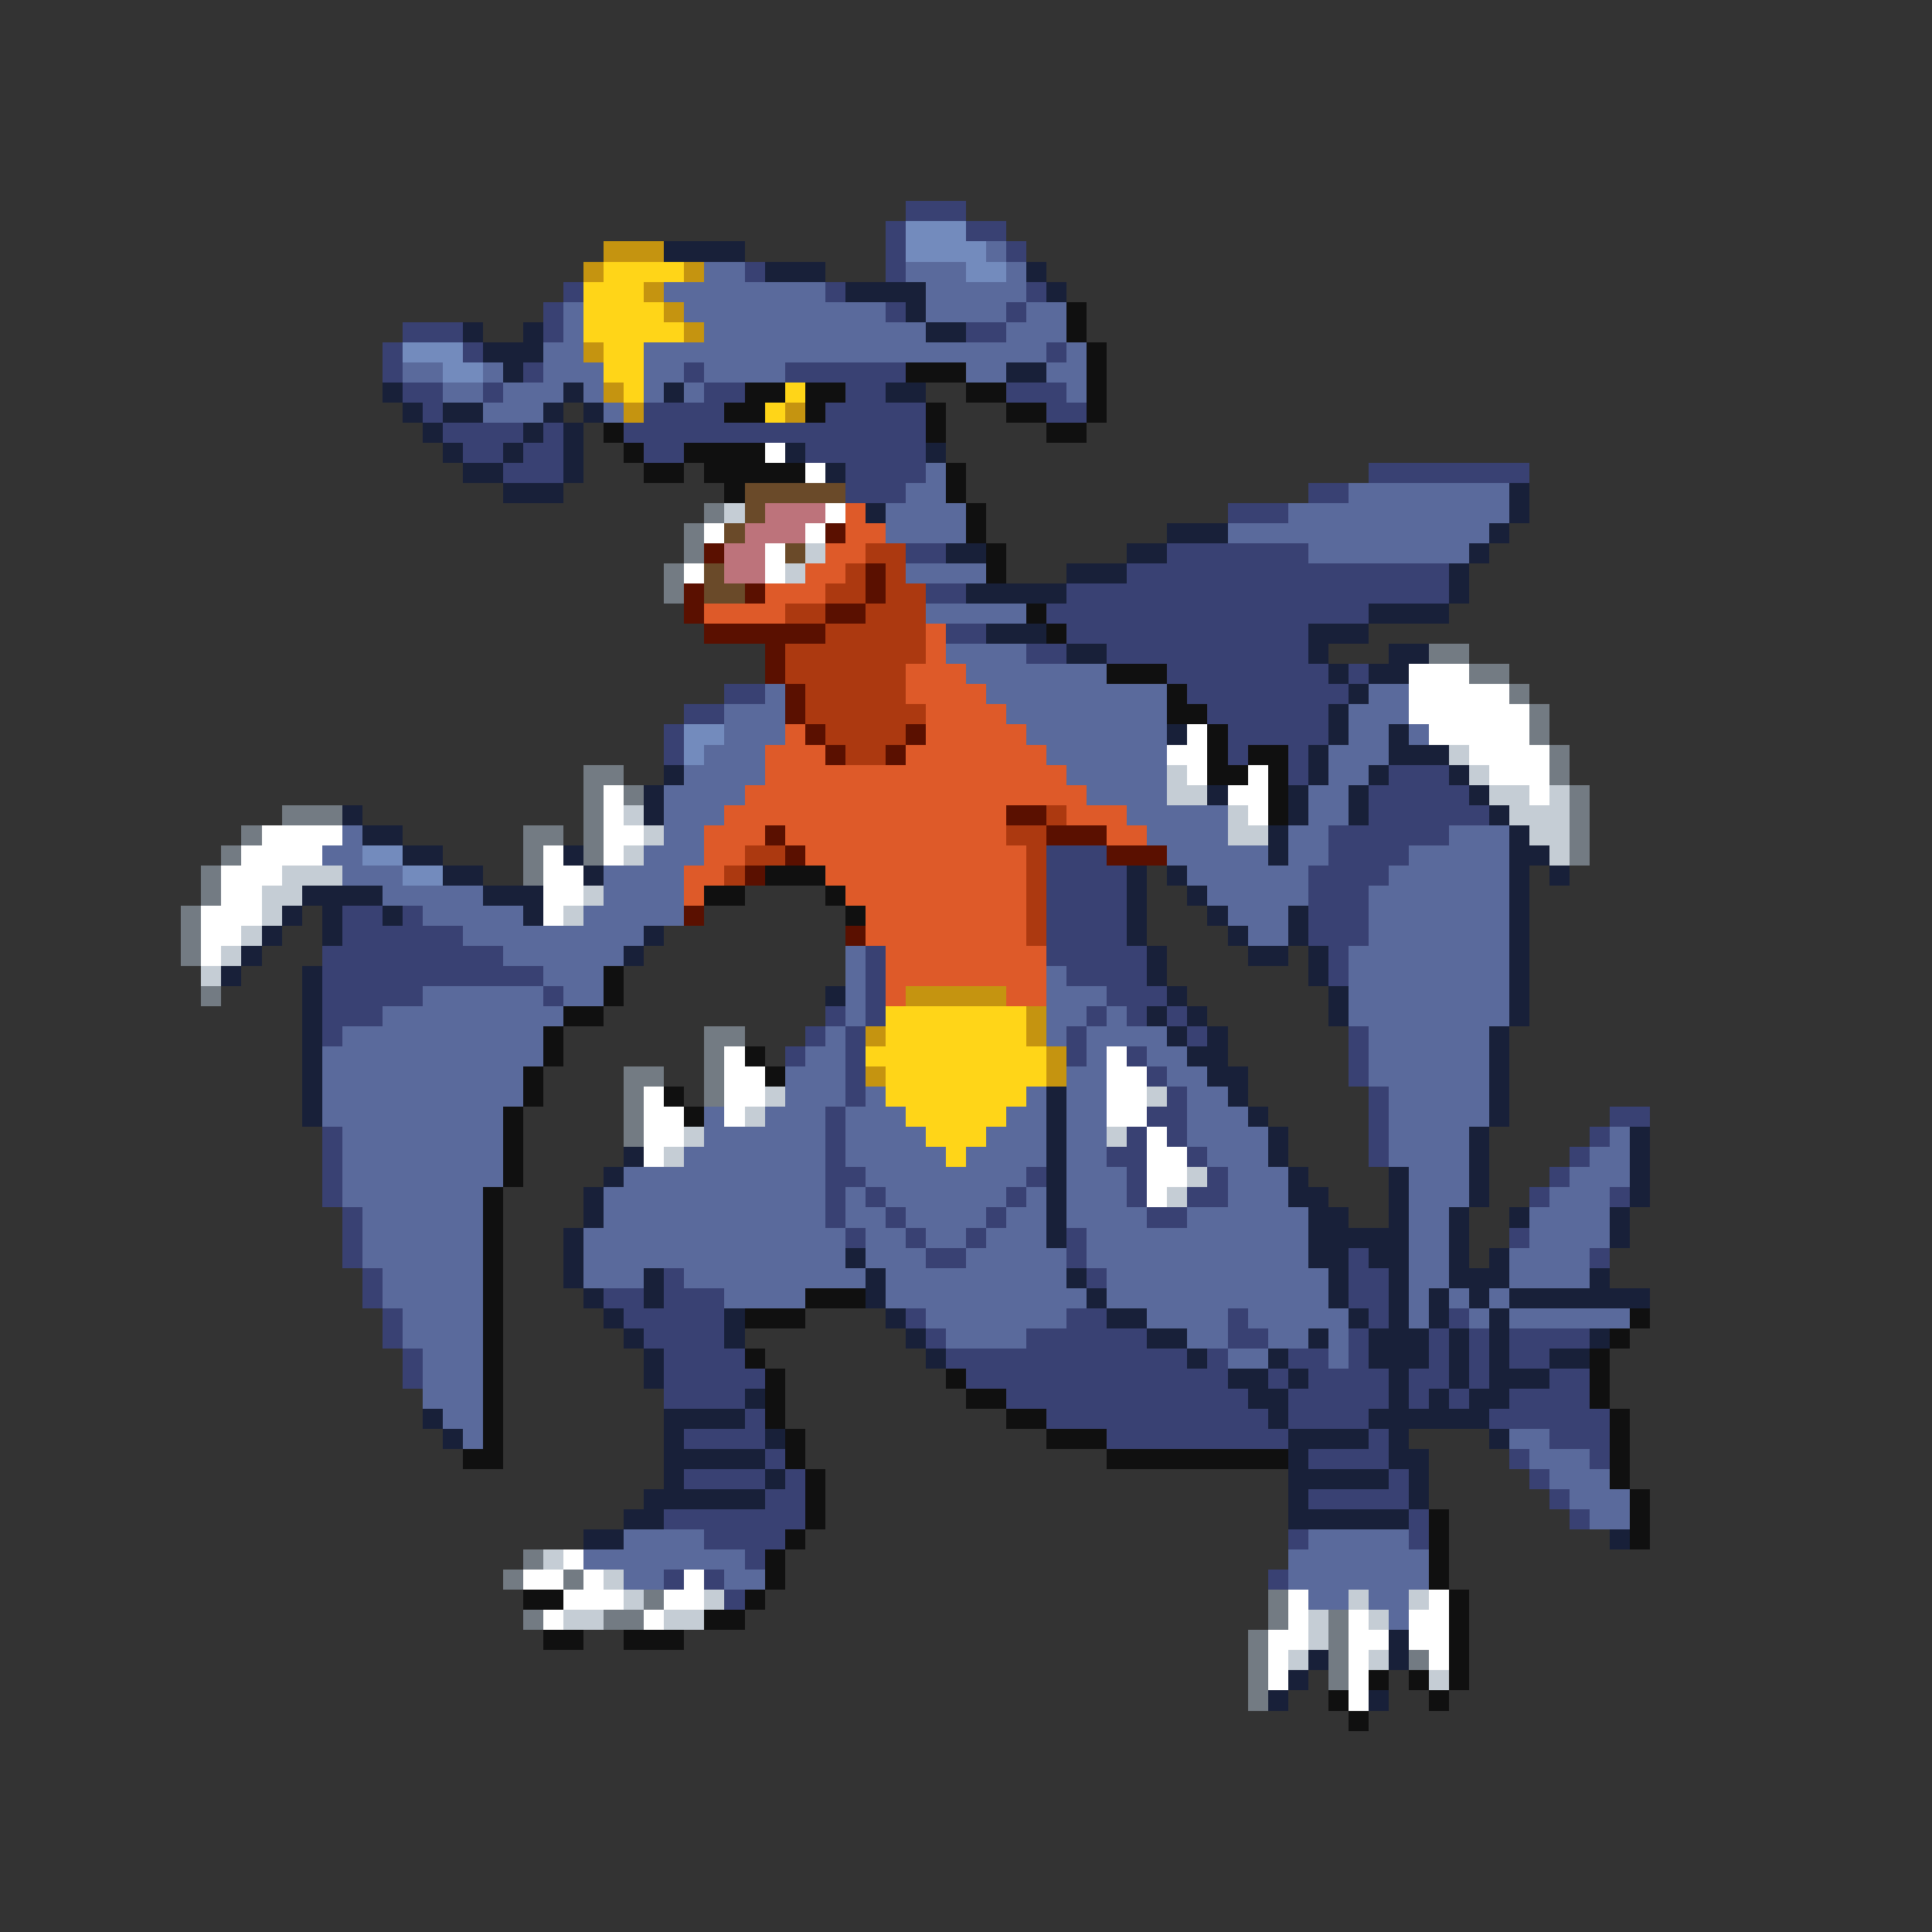 <svg xmlns="http://www.w3.org/2000/svg" viewBox="0 -0.5 96 96" shape-rendering="crispEdges">
<rect x="0" y="-0.5" width="96" height="96" fill="#333333" stroke="none"/>
<path stroke="#394173" d="M45 10h3M44 11h1M48 11h2M44 12h1M50 12h1M37 13h1M44 13h1M28 14h1M41 14h1M51 14h1M27 15h1M44 15h1M50 15h1M20 16h3M27 16h1M48 16h2M19 17h1M23 17h1M52 17h1M19 18h1M26 18h1M34 18h1M39 18h6M20 19h2M24 19h1M35 19h2M42 19h2M50 19h3M21 20h1M32 20h4M41 20h5M52 20h2M22 21h4M27 21h1M31 21h15M23 22h2M26 22h2M32 22h2M40 22h6M25 23h3M42 23h4M68 23h8M42 24h3M65 24h2M61 25h3M45 27h2M58 27h7M56 28h16M46 29h2M53 29h19M52 30h16M47 31h2M53 31h12M51 32h2M55 32h10M58 33h8M67 33h1M36 34h2M59 34h8M34 35h2M60 35h6M33 36h1M61 36h5M33 37h1M61 37h1M64 37h1M64 38h1M69 38h3M68 39h5M68 40h6M66 41h6M52 42h3M66 42h4M52 43h4M65 43h4M52 44h4M65 44h3M17 45h2M20 45h1M52 45h4M65 45h3M17 46h6M52 46h4M65 46h3M16 47h9M43 47h1M52 47h5M66 47h1M16 48h11M43 48h1M53 48h4M66 48h1M16 49h5M27 49h1M43 49h1M55 49h3M16 50h3M41 50h1M43 50h1M54 50h1M56 50h1M58 50h1M16 51h1M40 51h1M42 51h1M53 51h1M59 51h1M67 51h1M39 52h1M42 52h1M53 52h1M56 52h1M67 52h1M42 53h1M57 53h1M67 53h1M42 54h1M58 54h1M68 54h1M41 55h1M57 55h2M68 55h1M80 55h2M16 56h1M41 56h1M56 56h1M58 56h1M68 56h1M79 56h1M16 57h1M41 57h1M55 57h2M59 57h1M68 57h1M78 57h1M16 58h1M41 58h2M51 58h1M56 58h1M60 58h1M77 58h1M16 59h1M41 59h1M43 59h1M50 59h1M56 59h1M59 59h2M76 59h1M80 59h1M17 60h1M41 60h1M44 60h1M49 60h1M57 60h2M17 61h1M42 61h1M45 61h1M48 61h1M53 61h1M75 61h1M17 62h1M46 62h2M53 62h1M67 62h1M79 62h1M18 63h1M33 63h1M54 63h1M67 63h2M18 64h1M30 64h2M33 64h3M67 64h2M19 65h1M31 65h5M45 65h1M53 65h2M61 65h1M68 65h1M72 65h1M19 66h1M32 66h4M46 66h1M51 66h6M61 66h2M67 66h1M71 66h1M73 66h1M75 66h4M20 67h1M33 67h4M47 67h12M60 67h1M64 67h2M67 67h1M71 67h1M73 67h1M75 67h2M20 68h1M33 68h5M48 68h13M63 68h1M65 68h4M70 68h2M73 68h1M77 68h2M33 69h4M50 69h12M64 69h5M70 69h1M72 69h1M75 69h4M37 70h1M52 70h11M64 70h4M74 70h6M34 71h4M55 71h9M68 71h1M77 71h3M38 72h1M65 72h4M75 72h1M79 72h1M34 73h4M39 73h1M69 73h1M76 73h1M38 74h2M65 74h5M77 74h1M33 75h7M70 75h1M78 75h1M35 76h4M64 76h1M70 76h1M37 77h1M33 78h1M35 78h1M63 78h1M36 79h1" />
<path stroke="#738bbd" d="M45 11h3M45 12h4M48 13h2M20 17h3M22 18h2M34 36h2M34 37h1M18 42h2M20 43h2" />
<path stroke="#c59410" d="M30 12h3M29 13h1M34 13h1M32 14h1M33 15h1M34 16h1M29 17h1M30 19h1M31 20h1M39 20h1M45 49h5M51 50h1M43 51h1M51 51h1M52 52h1M43 53h1M52 53h1" />
<path stroke="#182039" d="M33 12h4M38 13h3M51 13h1M42 14h4M52 14h1M45 15h1M23 16h1M26 16h1M46 16h2M24 17h3M25 18h1M50 18h2M19 19h1M28 19h1M33 19h1M44 19h2M20 20h1M22 20h2M27 20h1M29 20h1M21 21h1M26 21h1M28 21h1M22 22h1M25 22h1M28 22h1M39 22h1M46 22h1M23 23h2M28 23h1M41 23h1M25 24h3M75 24h1M43 25h1M75 25h1M58 26h3M74 26h1M47 27h2M56 27h2M73 27h1M53 28h3M72 28h1M48 29h5M72 29h1M68 30h4M49 31h3M65 31h3M53 32h2M65 32h1M69 32h2M66 33h1M68 33h2M67 34h1M66 35h1M58 36h1M66 36h1M69 36h1M65 37h1M69 37h3M33 38h1M65 38h1M68 38h1M72 38h1M32 39h1M60 39h1M64 39h1M67 39h1M73 39h1M17 40h1M32 40h1M64 40h1M67 40h1M74 40h1M18 41h2M63 41h1M75 41h1M20 42h2M28 42h1M63 42h1M75 42h2M22 43h2M29 43h1M56 43h1M58 43h1M75 43h1M77 43h1M15 44h4M24 44h3M56 44h1M59 44h1M75 44h1M14 45h1M16 45h1M19 45h1M26 45h1M56 45h1M60 45h1M64 45h1M75 45h1M13 46h1M16 46h1M32 46h1M56 46h1M61 46h1M64 46h1M75 46h1M12 47h1M31 47h1M57 47h1M62 47h2M65 47h1M75 47h1M11 48h1M15 48h1M57 48h1M65 48h1M75 48h1M15 49h1M41 49h1M58 49h1M66 49h1M75 49h1M15 50h1M57 50h1M59 50h1M66 50h1M75 50h1M15 51h1M58 51h1M60 51h1M74 51h1M15 52h1M59 52h2M74 52h1M15 53h1M60 53h2M74 53h1M15 54h1M52 54h1M61 54h1M74 54h1M15 55h1M52 55h1M62 55h1M74 55h1M52 56h1M63 56h1M73 56h1M81 56h1M31 57h1M52 57h1M63 57h1M73 57h1M81 57h1M30 58h1M52 58h1M64 58h1M69 58h1M73 58h1M81 58h1M29 59h1M52 59h1M64 59h2M69 59h1M73 59h1M81 59h1M29 60h1M52 60h1M65 60h2M69 60h1M72 60h1M75 60h1M80 60h1M28 61h1M52 61h1M65 61h5M72 61h1M80 61h1M28 62h1M42 62h1M65 62h2M68 62h2M72 62h1M74 62h1M28 63h1M32 63h1M43 63h1M53 63h1M66 63h1M69 63h1M72 63h3M79 63h1M29 64h1M32 64h1M43 64h1M54 64h1M66 64h1M69 64h1M71 64h1M73 64h1M75 64h7M30 65h1M36 65h1M44 65h1M55 65h2M67 65h1M69 65h1M71 65h1M74 65h1M31 66h1M36 66h1M45 66h1M57 66h2M65 66h1M68 66h3M72 66h1M74 66h1M79 66h1M32 67h1M46 67h1M59 67h1M63 67h1M68 67h3M72 67h1M74 67h1M77 67h2M32 68h1M61 68h2M64 68h1M69 68h1M72 68h1M74 68h3M37 69h1M62 69h2M69 69h1M71 69h1M73 69h2M21 70h1M33 70h4M63 70h1M68 70h6M22 71h1M33 71h1M38 71h1M64 71h4M69 71h1M74 71h1M33 72h5M64 72h1M69 72h2M33 73h1M38 73h1M64 73h5M70 73h1M32 74h6M64 74h1M70 74h1M31 75h2M64 75h6M29 76h2M80 76h1M69 81h1M65 82h1M69 82h1M64 83h1M63 84h1M68 84h1" />
<path stroke="#5a6a9c" d="M49 12h1M35 13h2M45 13h3M50 13h1M33 14h8M46 14h5M28 15h1M34 15h10M46 15h4M51 15h2M28 16h1M35 16h11M50 16h3M27 17h2M32 17h20M53 17h1M20 18h2M24 18h1M27 18h3M32 18h2M35 18h4M48 18h2M52 18h2M22 19h2M25 19h3M29 19h1M32 19h1M34 19h1M53 19h1M24 20h3M30 20h1M46 23h1M45 24h2M67 24h8M44 25h4M64 25h11M44 26h4M61 26h13M65 27h8M45 28h4M46 30h5M47 32h4M48 33h7M38 34h1M49 34h9M68 34h2M36 35h3M50 35h8M67 35h3M36 36h3M51 36h7M67 36h2M70 36h1M35 37h3M52 37h6M66 37h3M34 38h4M53 38h5M66 38h2M33 39h4M54 39h4M65 39h2M33 40h3M56 40h5M65 40h2M17 41h1M33 41h2M57 41h4M64 41h2M72 41h3M16 42h2M32 42h3M58 42h5M64 42h2M70 42h5M17 43h3M30 43h4M59 43h6M69 43h6M19 44h5M30 44h4M60 44h5M68 44h7M21 45h5M29 45h5M61 45h3M68 45h7M23 46h9M62 46h2M68 46h7M25 47h6M42 47h1M67 47h8M27 48h3M42 48h1M52 48h1M67 48h8M21 49h6M28 49h2M42 49h1M52 49h3M67 49h8M19 50h9M42 50h1M52 50h2M55 50h1M67 50h8M17 51h10M41 51h1M52 51h1M54 51h4M68 51h6M16 52h11M40 52h2M54 52h1M57 52h2M68 52h6M16 53h10M39 53h3M53 53h2M58 53h2M68 53h6M16 54h10M39 54h3M43 54h1M51 54h1M53 54h2M59 54h2M69 54h5M16 55h9M35 55h1M38 55h3M42 55h3M50 55h2M53 55h2M59 55h3M69 55h5M17 56h8M35 56h6M42 56h4M49 56h3M53 56h2M59 56h4M69 56h4M80 56h1M17 57h8M34 57h7M42 57h5M48 57h4M53 57h2M60 57h3M69 57h4M79 57h2M17 58h8M31 58h10M43 58h8M53 58h3M61 58h3M70 58h3M78 58h3M17 59h7M30 59h11M42 59h1M44 59h6M51 59h1M53 59h3M61 59h3M70 59h3M77 59h3M18 60h6M30 60h11M42 60h2M45 60h4M50 60h2M53 60h4M59 60h6M70 60h2M76 60h4M18 61h6M29 61h13M43 61h2M46 61h2M49 61h3M54 61h11M70 61h2M76 61h4M18 62h6M29 62h13M43 62h3M48 62h5M54 62h11M70 62h2M75 62h4M19 63h5M29 63h3M34 63h9M44 63h9M55 63h11M70 63h2M75 63h4M19 64h5M36 64h4M44 64h10M55 64h11M70 64h1M72 64h1M74 64h1M20 65h4M46 65h7M57 65h4M62 65h5M70 65h1M73 65h1M75 65h6M20 66h4M47 66h4M59 66h2M63 66h2M66 66h1M21 67h3M61 67h2M66 67h1M21 68h3M21 69h3M22 70h2M23 71h1M75 71h2M76 72h3M77 73h3M78 74h3M79 75h2M31 76h4M65 76h5M29 77h8M64 77h7M31 78h2M36 78h2M64 78h7M65 79h2M68 79h2M69 80h1" />
<path stroke="#ffd518" d="M30 13h4M29 14h3M29 15h4M29 16h5M30 17h2M30 18h2M31 19h1M39 19h1M38 20h1M44 50h7M44 51h7M43 52h9M44 53h8M44 54h7M45 55h5M46 56h3M47 57h1" />
<path stroke="#101010" d="M53 15h1M53 16h1M54 17h1M45 18h3M54 18h1M37 19h2M40 19h2M48 19h2M54 19h1M36 20h2M40 20h1M46 20h1M50 20h2M54 20h1M30 21h1M46 21h1M52 21h2M31 22h1M34 22h4M32 23h2M35 23h5M47 23h1M36 24h1M47 24h1M48 25h1M48 26h1M49 27h1M49 28h1M51 30h1M52 31h1M55 33h3M58 34h1M58 35h2M60 36h1M60 37h1M62 37h2M60 38h2M63 38h1M63 39h1M63 40h1M38 43h3M35 44h2M41 44h1M42 45h1M30 48h1M30 49h1M28 50h2M27 51h1M27 52h1M37 52h1M26 53h1M38 53h1M26 54h1M33 54h1M25 55h1M34 55h1M25 56h1M25 57h1M25 58h1M24 59h1M24 60h1M24 61h1M24 62h1M24 63h1M24 64h1M40 64h3M24 65h1M37 65h3M81 65h1M24 66h1M80 66h1M24 67h1M37 67h1M79 67h1M24 68h1M38 68h1M47 68h1M79 68h1M24 69h1M38 69h1M48 69h2M79 69h1M24 70h1M38 70h1M50 70h2M80 70h1M24 71h1M39 71h1M52 71h3M80 71h1M23 72h2M39 72h1M55 72h9M80 72h1M40 73h1M80 73h1M40 74h1M81 74h1M40 75h1M71 75h1M81 75h1M39 76h1M71 76h1M81 76h1M38 77h1M71 77h1M38 78h1M71 78h1M26 79h2M37 79h1M72 79h1M35 80h2M72 80h1M27 81h2M31 81h3M72 81h1M72 82h1M68 83h1M70 83h1M72 83h1M66 84h1M71 84h1M67 85h1" />
<path stroke="#ffffff" d="M38 22h1M40 23h1M41 25h1M35 26h1M40 26h1M38 27h1M34 28h1M38 28h1M70 33h3M70 34h5M70 35h6M59 36h1M71 36h5M58 37h2M73 37h4M59 38h1M62 38h1M74 38h3M30 39h1M61 39h2M76 39h1M30 40h1M62 40h1M13 41h4M30 41h2M12 42h4M27 42h1M30 42h1M11 43h3M27 43h2M11 44h2M27 44h2M10 45h3M27 45h1M10 46h2M10 47h1M36 52h1M55 52h1M36 53h2M55 53h2M32 54h1M36 54h2M55 54h2M32 55h2M36 55h1M55 55h2M32 56h2M57 56h1M32 57h1M57 57h2M57 58h2M57 59h1M28 77h1M26 78h2M29 78h1M34 78h1M28 79h3M33 79h2M64 79h1M71 79h1M27 80h1M32 80h1M64 80h1M67 80h1M70 80h2M63 81h2M67 81h2M70 81h2M63 82h1M67 82h1M71 82h1M63 83h1M67 83h1M67 84h1" />
<path stroke="#6a4a29" d="M37 24h5M37 25h1M36 26h1M39 27h1M35 28h1M35 29h2" />
<path stroke="#737b83" d="M35 25h1M34 26h1M34 27h1M33 28h1M33 29h1M71 32h2M73 33h2M75 34h1M76 35h1M76 36h1M77 37h1M29 38h2M77 38h1M29 39h1M31 39h1M78 39h1M14 40h3M29 40h1M78 40h1M12 41h1M26 41h2M29 41h1M78 41h1M11 42h1M26 42h1M29 42h1M78 42h1M10 43h1M26 43h1M10 44h1M9 45h1M9 46h1M9 47h1M10 49h1M35 51h2M35 52h1M31 53h2M35 53h1M31 54h1M35 54h1M31 55h1M31 56h1M26 77h1M25 78h1M28 78h1M32 79h1M63 79h1M26 80h1M30 80h2M63 80h1M66 80h1M62 81h1M66 81h1M62 82h1M66 82h1M70 82h1M62 83h1M66 83h1M62 84h1" />
<path stroke="#c5cdd5" d="M36 25h1M40 27h1M39 28h1M72 37h1M58 38h1M73 38h1M58 39h2M74 39h2M77 39h1M31 40h1M61 40h1M75 40h3M32 41h1M61 41h2M76 41h2M31 42h1M77 42h1M14 43h3M13 44h2M29 44h1M13 45h1M28 45h1M12 46h1M11 47h1M10 48h1M38 54h1M57 54h1M37 55h1M34 56h1M55 56h1M33 57h1M59 58h1M58 59h1M27 77h1M30 78h1M31 79h1M35 79h1M67 79h1M70 79h1M28 80h2M33 80h2M65 80h1M68 80h1M65 81h1M64 82h1M68 82h1M71 83h1" />
<path stroke="#bd737b" d="M38 25h3M37 26h3M36 27h2M36 28h2" />
<path stroke="#de5a29" d="M42 25h1M42 26h2M41 27h2M40 28h2M38 29h3M35 30h4M46 31h1M46 32h1M45 33h3M45 34h4M46 35h4M39 36h1M46 36h5M38 37h3M45 37h7M38 38h15M37 39h17M36 40h14M53 40h3M35 41h3M39 41h11M55 41h2M35 42h2M40 42h11M34 43h2M41 43h10M34 44h1M42 44h9M43 45h8M43 46h8M44 47h8M44 48h8M44 49h1M50 49h2" />
<path stroke="#5a1000" d="M41 26h1M35 27h1M43 28h1M34 29h1M37 29h1M43 29h1M34 30h1M41 30h2M35 31h6M38 32h1M38 33h1M39 34h1M39 35h1M40 36h1M45 36h1M41 37h1M44 37h1M50 40h2M38 41h1M52 41h3M39 42h1M55 42h3M37 43h1M34 45h1M42 46h1" />
<path stroke="#ac3910" d="M43 27h2M42 28h1M44 28h1M41 29h2M44 29h2M39 30h2M43 30h3M41 31h5M39 32h7M39 33h6M40 34h5M40 35h6M41 36h4M42 37h2M52 40h1M50 41h2M37 42h2M51 42h1M36 43h1M51 43h1M51 44h1M51 45h1M51 46h1" />
</svg>